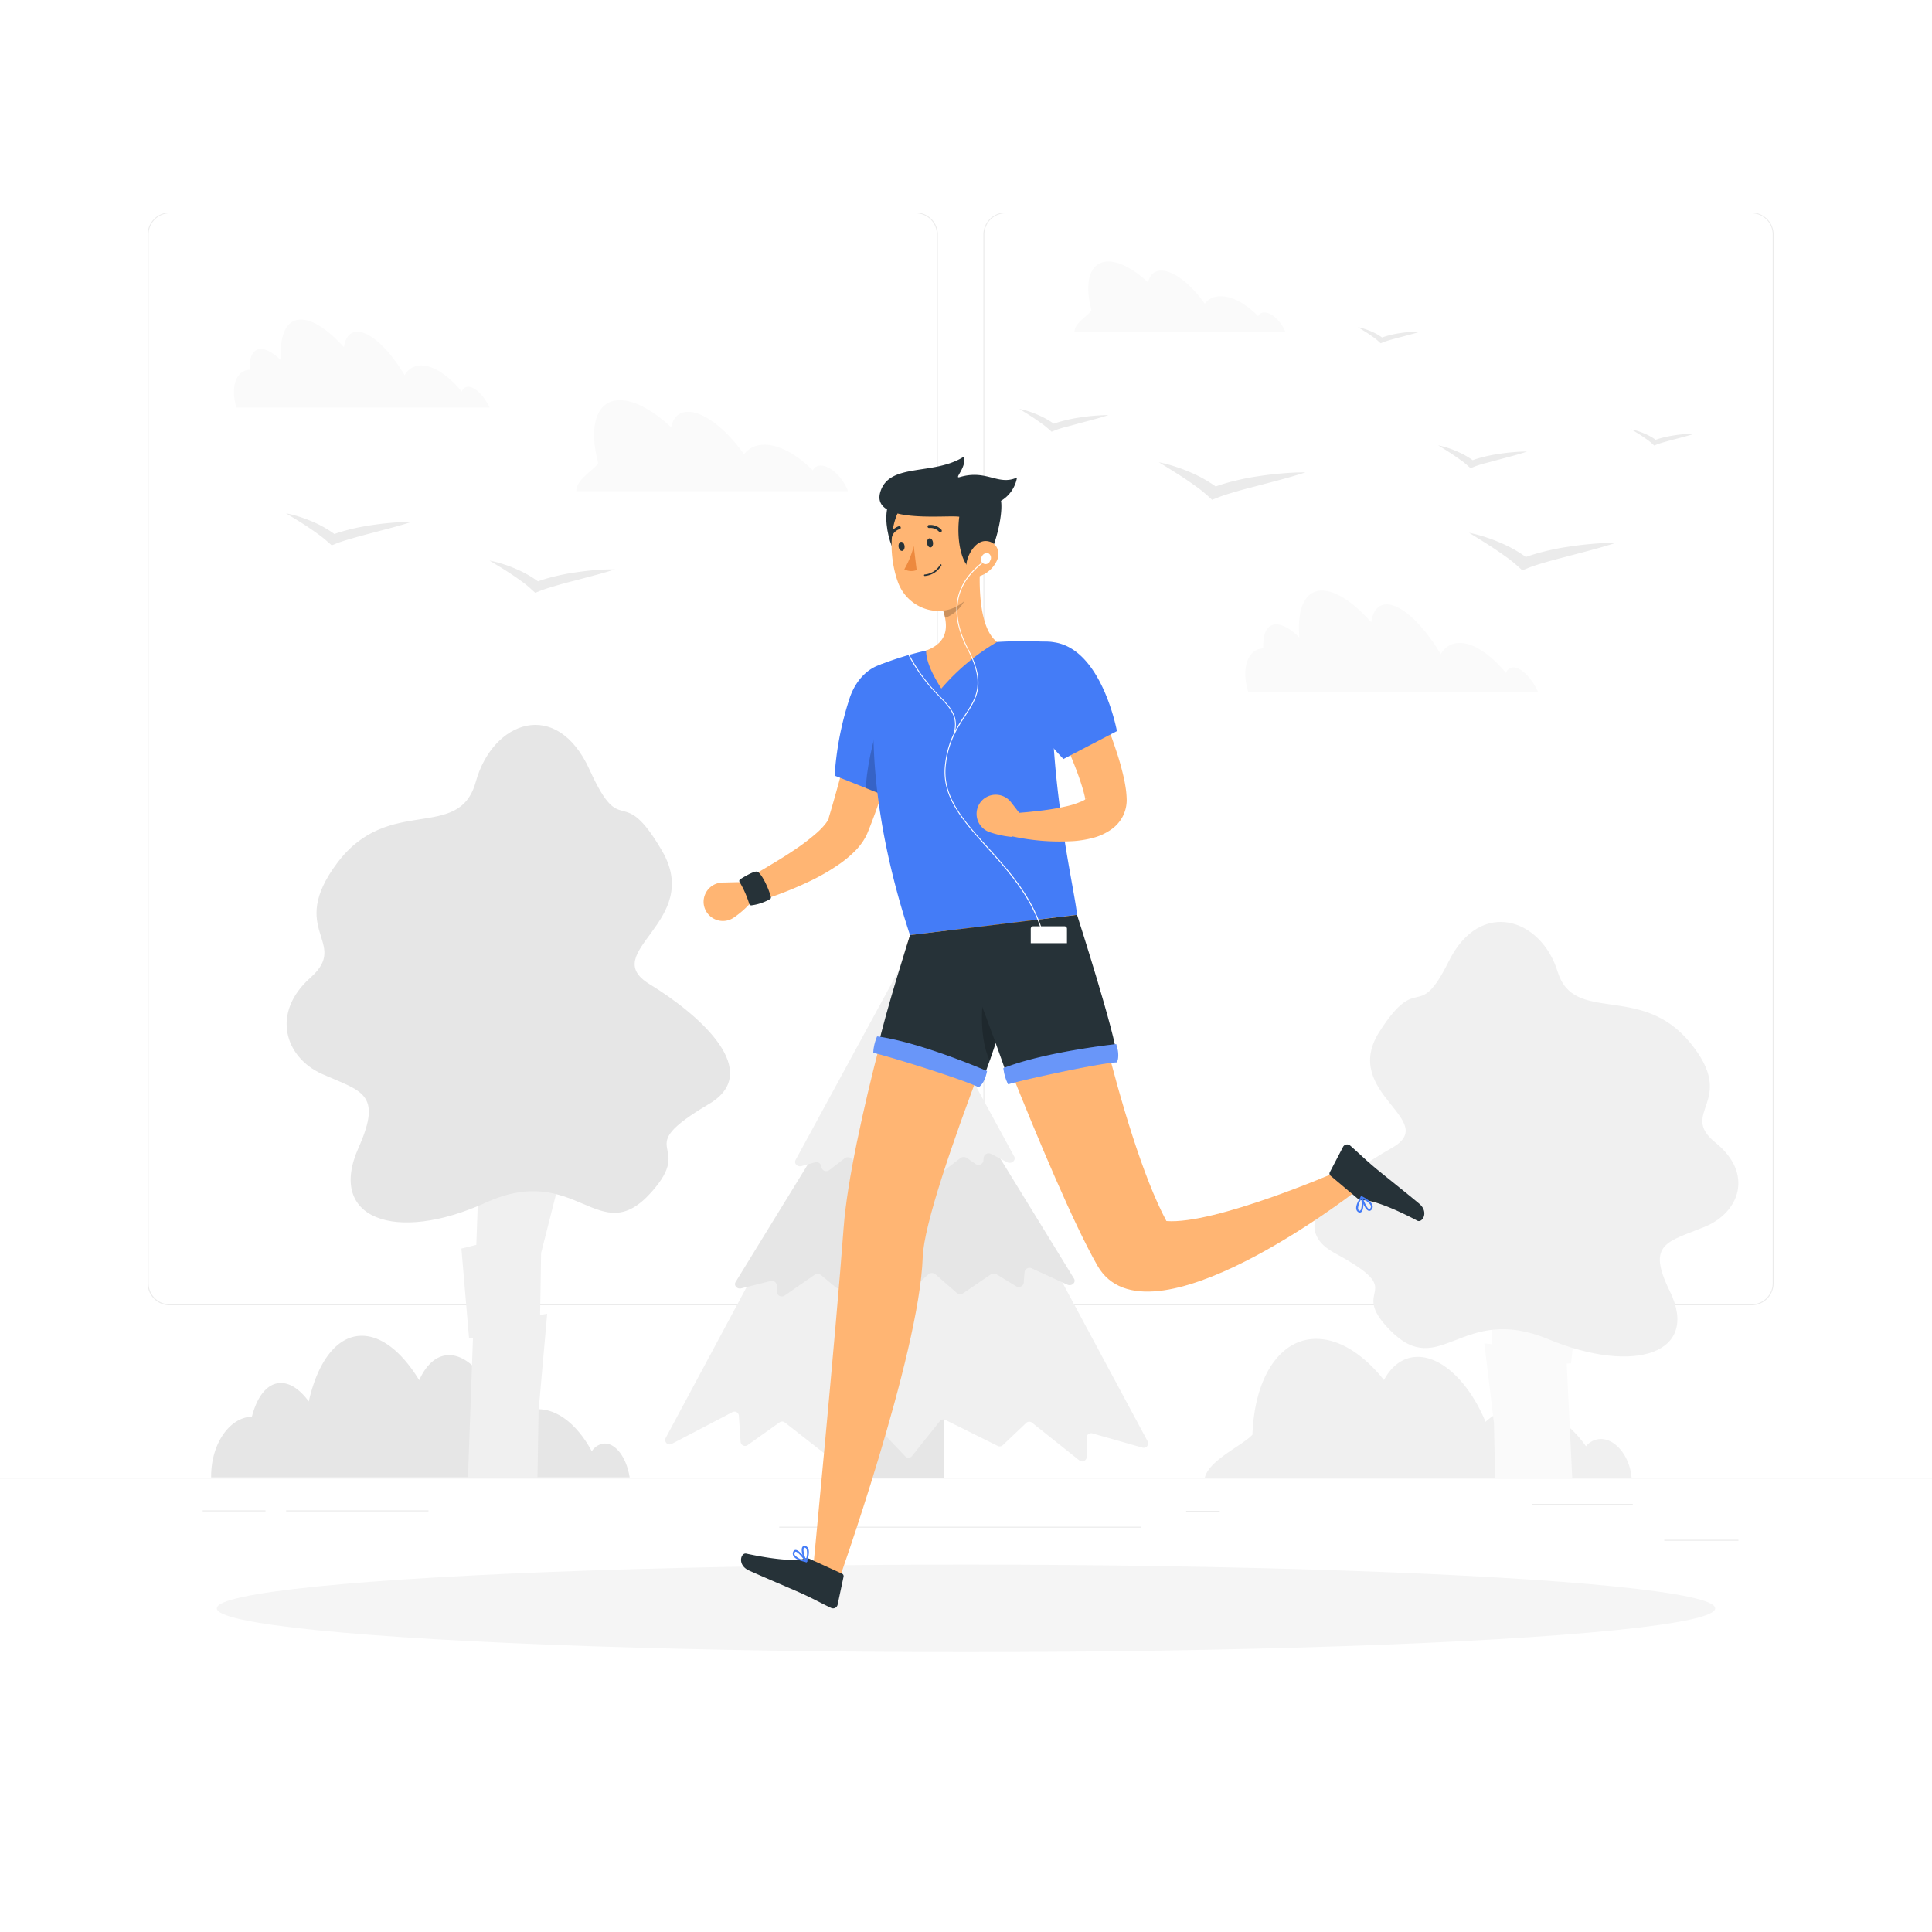 <svg class="animated" id="freepik_stories-jogging" xmlns="http://www.w3.org/2000/svg" viewBox="0 0 500 500" version="1.1" xmlns:xlink="http://www.w3.org/1999/xlink" xmlns:svgjs="http://svgjs.com/svgjs"><style>svg#freepik_stories-jogging:not(.animated) .animable {opacity: 0;}svg#freepik_stories-jogging.animated #freepik--background-complete--inject-61 {animation: 1s 1 forwards cubic-bezier(.36,-0.01,.5,1.38) slideDown;animation-delay: 0s;}svg#freepik_stories-jogging.animated #freepik--Shadow--inject-61 {animation: 1s 1 forwards cubic-bezier(.36,-0.01,.5,1.38) slideRight;animation-delay: 0s;}svg#freepik_stories-jogging.animated #freepik--Character--inject-61 {animation: 0.9s 1 forwards cubic-bezier(.36,-0.01,.5,1.38) fadeIn,6s Infinite  linear wind;animation-delay: 0s,0.9s;}            @keyframes slideDown {                0% {                    opacity: 0;                    transform: translateY(-30px);                }                100% {                    opacity: 1;                    transform: translateY(0);                }            }                    @keyframes slideRight {                0% {                    opacity: 0;                    transform: translateX(30px);                }                100% {                    opacity: 1;                    transform: translateX(0);                }            }                    @keyframes fadeIn {                0% {                    opacity: 0;                }                100% {                    opacity: 1;                }            }                    @keyframes wind {                0% {                    transform: rotate( 0deg );                }                25% {                    transform: rotate( 1deg );                }                75% {                    transform: rotate( -1deg );                }            }        </style><g id="freepik--background-complete--inject-61" class="animable" style="transform-origin: 250px 226.87px;"><rect y="382.4" width="500" height="0.25" style="fill: rgb(235, 235, 235); transform-origin: 250px 382.525px;" id="elrdguhgz86c9" class="animable"></rect><rect x="396.59" y="389.21" width="25.97" height="0.25" style="fill: rgb(235, 235, 235); transform-origin: 409.575px 389.335px;" id="elc155y4egajh" class="animable"></rect><rect x="306.97" y="391.01" width="8.69" height="0.25" style="fill: rgb(235, 235, 235); transform-origin: 311.315px 391.135px;" id="elm30e3iwokj" class="animable"></rect><rect x="430.71" y="398.49" width="19.19" height="0.25" style="fill: rgb(235, 235, 235); transform-origin: 440.305px 398.615px;" id="el5ex3wln292a" class="animable"></rect><rect x="52.46" y="390.89" width="16.25" height="0.25" style="fill: rgb(235, 235, 235); transform-origin: 60.585px 391.015px;" id="el2utvna9qouq" class="animable"></rect><rect x="74.06" y="390.89" width="36.83" height="0.25" style="fill: rgb(235, 235, 235); transform-origin: 92.475px 391.015px;" id="els3t6dt3zqxs" class="animable"></rect><rect x="201.66" y="395.11" width="93.68" height="0.25" style="fill: rgb(235, 235, 235); transform-origin: 248.5px 395.235px;" id="eldtybt81v3cd" class="animable"></rect><path d="M237,337.8H43.91a5.71,5.71,0,0,1-5.7-5.71V60.66A5.71,5.71,0,0,1,43.91,55H237a5.71,5.71,0,0,1,5.71,5.71V332.09A5.71,5.71,0,0,1,237,337.8ZM43.91,55.2a5.46,5.46,0,0,0-5.45,5.46V332.09a5.46,5.46,0,0,0,5.45,5.46H237a5.47,5.47,0,0,0,5.46-5.46V60.66A5.47,5.47,0,0,0,237,55.2Z" style="fill: rgb(235, 235, 235); transform-origin: 140.46px 196.4px;" id="eluyh4r7wbfne" class="animable"></path><path d="M453.31,337.8H260.21a5.72,5.72,0,0,1-5.71-5.71V60.66A5.72,5.72,0,0,1,260.21,55h193.1A5.71,5.71,0,0,1,459,60.66V332.09A5.71,5.71,0,0,1,453.31,337.8ZM260.21,55.2a5.47,5.47,0,0,0-5.46,5.46V332.09a5.47,5.47,0,0,0,5.46,5.46h193.1a5.47,5.47,0,0,0,5.46-5.46V60.66a5.47,5.47,0,0,0-5.46-5.46Z" style="fill: rgb(235, 235, 235); transform-origin: 356.75px 196.4px;" id="elj776zm72y7o" class="animable"></path><path d="M219.19,126.42c-1.56-3.43-4.68-6.08-7-5.92a2.18,2.18,0,0,0-1.85,1.23c-4.22-4.27-9.07-6.9-13.08-6.61a6.22,6.22,0,0,0-4.71,2.46c-4.53-6.45-10.29-11-14.48-11-2.38,0-3.86,1.48-4.38,4-4.64-4.34-9.41-7-13.26-7-6.14,0-8.13,6.76-5.62,16.26-1,1.79-5.84,4.29-5.64,7.29h70.27C219.37,126.85,219.28,126.64,219.19,126.42Z" style="fill: rgb(250, 250, 250); transform-origin: 184.302px 115.355px;" id="el8p5rfqswxg2" class="animable"></path><path d="M332.48,85.47c-1.21-2.67-3.63-4.73-5.43-4.6a1.7,1.7,0,0,0-1.44.95c-3.27-3.32-7-5.36-10.15-5.13a4.84,4.84,0,0,0-3.67,1.91c-3.51-5-8-8.57-11.25-8.57-1.84,0-3,1.15-3.4,3.07-3.61-3.37-7.32-5.43-10.3-5.43-4.77,0-6.32,5.25-4.37,12.63-.78,1.39-4.54,3.33-4.38,5.66h54.6Z" style="fill: rgb(250, 250, 250); transform-origin: 305.388px 76.815px;" id="elfb9eyqb7fe" class="animable"></path><path d="M121,100.1a1.72,1.72,0,0,0-1.48,1.26c-3.61-4.37-7.68-7.06-11-6.76a4.71,4.71,0,0,0-3.79,2.52h0c-3.91-6.59-8.8-11.26-12.24-11.26-2,0-3.12,1.51-3.47,4-4-4.43-8-7.15-11.12-7.15-3.92,0-5.65,4.18-5.11,10.61-1.89-1.87-3.74-3-5.25-3-2.1,0-3.08,2.11-2.91,5.43a2.41,2.41,0,0,0-.54,0c-3.2.55-4.42,4.83-2.89,9.72H126.7C125.26,102.36,122.79,99.94,121,100.1Z" style="fill: rgb(250, 250, 250); transform-origin: 93.622px 94.09px;" id="elzflv4hvids" class="animable"></path><path d="M391.46,172.73a2,2,0,0,0-1.71,1.44c-4.13-5-8.79-8.09-12.54-7.75a5.43,5.43,0,0,0-4.34,2.89h0c-4.48-7.55-10.08-12.9-14-12.9-2.24,0-3.58,1.73-4,4.62-4.53-5.08-9.11-8.19-12.74-8.19-4.49,0-6.47,4.79-5.85,12.15-2.16-2.14-4.29-3.4-6-3.4-2.4,0-3.52,2.42-3.33,6.22a4.21,4.21,0,0,0-.62.05c-3.66.64-5.06,5.54-3.3,11.15h75C396.34,175.31,393.51,172.55,391.46,172.73Z" style="fill: rgb(250, 250, 250); transform-origin: 360.152px 165.925px;" id="elxev3yfj3y7" class="animable"></path><path d="M101,135.33c-1.8.14-3.57.38-5.34.65s-3.51.62-5.23,1.05c-1.31.34-2.6.7-3.88,1.17a28.43,28.43,0,0,0-5.21-3,36.51,36.51,0,0,0-3.54-1.36,30.39,30.39,0,0,0-3.78-1l3,1.84c1,.61,1.93,1.21,2.85,1.83s1.81,1.25,2.68,1.88,1.65,1.29,2.4,1.95l.89.79,1.32-.52c1.39-.54,3-1,4.55-1.45s3.22-.88,4.86-1.31c3.27-.88,6.61-1.7,9.9-2.77A51.25,51.25,0,0,0,101,135.33Z" style="fill: rgb(235, 235, 235); transform-origin: 90.245px 136.985px;" id="elk9swh82bwn8" class="animable"></path><path d="M153.68,147.57c-1.8.15-3.57.39-5.34.65s-3.51.63-5.23,1.06a38.39,38.39,0,0,0-3.88,1.17,28.43,28.43,0,0,0-5.21-3c-1.14-.5-2.32-1-3.54-1.37a30.38,30.38,0,0,0-3.78-1l3,1.83c1,.62,1.93,1.22,2.85,1.83s1.81,1.25,2.68,1.88,1.65,1.29,2.4,2l.89.79,1.32-.52c1.39-.55,3-1,4.55-1.46s3.22-.88,4.86-1.3c3.27-.89,6.61-1.71,9.9-2.77A54.07,54.07,0,0,0,153.68,147.57Z" style="fill: rgb(235, 235, 235); transform-origin: 142.925px 149.245px;" id="elxun2tyuup8" class="animable"></path><path d="M411.8,140.78c-2.1.17-4.18.45-6.25.76s-4.11.73-6.13,1.24a46.16,46.16,0,0,0-4.53,1.37,33.31,33.31,0,0,0-6.1-3.48c-1.35-.59-2.72-1.13-4.15-1.6a36.59,36.59,0,0,0-4.44-1.19l3.47,2.15c1.13.72,2.25,1.42,3.33,2.15s2.12,1.46,3.14,2.19,1.93,1.52,2.81,2.3l1,.92,1.55-.61c1.62-.64,3.47-1.18,5.32-1.71s3.78-1,5.7-1.52c3.83-1,7.74-2,11.6-3.24A60.91,60.91,0,0,0,411.8,140.78Z" style="fill: rgb(235, 235, 235); transform-origin: 399.16px 142.735px;" id="el4vqzy7pkwxr" class="animable"></path><path d="M331.53,122.54c-2.1.17-4.18.45-6.25.76s-4.11.73-6.13,1.24a45.29,45.29,0,0,0-4.53,1.36,34,34,0,0,0-6.11-3.47,42,42,0,0,0-4.15-1.6,35.94,35.94,0,0,0-4.43-1.19l3.47,2.15c1.13.72,2.25,1.42,3.33,2.14s2.12,1.47,3.14,2.2,1.93,1.52,2.81,2.29l1,.93,1.55-.61c1.62-.64,3.47-1.18,5.32-1.71s3.77-1,5.7-1.52c3.83-1,7.73-2,11.59-3.25C335.74,122.23,333.63,122.36,331.53,122.54Z" style="fill: rgb(235, 235, 235); transform-origin: 318.885px 124.495px;" id="el50jvpgfnq06" class="animable"></path><path d="M391.41,117.05c-1.28.1-2.54.27-3.8.46s-2.5.44-3.73.75c-.93.24-1.85.5-2.75.83a21.25,21.25,0,0,0-3.71-2.11,25.46,25.46,0,0,0-2.53-1,22.57,22.57,0,0,0-2.69-.73l2.11,1.31c.68.44,1.37.87,2,1.31s1.29.89,1.91,1.33,1.17.92,1.71,1.4l.63.56.95-.37c1-.39,2.1-.72,3.23-1s2.29-.63,3.46-.93c2.33-.63,4.71-1.21,7-2A38,38,0,0,0,391.41,117.05Z" style="fill: rgb(235, 235, 235); transform-origin: 383.7px 118.205px;" id="elb216vmdqidq" class="animable"></path><path d="M283,107.61c-1.27.11-2.53.28-3.79.47s-2.5.44-3.73.75c-.93.24-1.85.5-2.76.83a20.89,20.89,0,0,0-3.71-2.11,25.28,25.28,0,0,0-2.52-1,23.1,23.1,0,0,0-2.69-.73l2.1,1.31c.69.44,1.37.86,2,1.3s1.29.89,1.91,1.34,1.17.92,1.7,1.39l.64.57.94-.37c1-.39,2.11-.72,3.24-1s2.29-.63,3.46-.93c2.33-.63,4.7-1.21,7.05-2C285.57,107.43,284.29,107.51,283,107.61Z" style="fill: rgb(235, 235, 235); transform-origin: 275.32px 108.775px;" id="el4f969ygdof4" class="animable"></path><path d="M435.7,112.38c-.9.08-1.78.19-2.66.33s-1.75.31-2.61.53a17.2,17.2,0,0,0-1.94.58,14.28,14.28,0,0,0-2.6-1.48c-.57-.25-1.15-.49-1.76-.69a16.37,16.37,0,0,0-1.89-.5l1.48.91c.48.31,1,.61,1.42.92s.9.62,1.33.93.82.65,1.2,1l.44.39.66-.26c.69-.27,1.48-.5,2.27-.72s1.61-.44,2.43-.65c1.63-.44,3.29-.85,4.94-1.38A26.92,26.92,0,0,0,435.7,112.38Z" style="fill: rgb(235, 235, 235); transform-origin: 430.325px 113.225px;" id="elxa01asrvp3m" class="animable"></path><path d="M364.89,85.9c-.9.08-1.78.2-2.66.33s-1.75.31-2.61.53a19.56,19.56,0,0,0-1.94.58,14.53,14.53,0,0,0-2.59-1.48c-.58-.25-1.16-.48-1.77-.68a16.39,16.39,0,0,0-1.89-.51l1.48.92c.48.3,1,.6,1.42.91s.9.62,1.33.94.82.64,1.2,1l.44.4.66-.26c.69-.27,1.48-.51,2.27-.73s1.61-.44,2.43-.65c1.63-.44,3.29-.85,4.94-1.38A26.92,26.92,0,0,0,364.89,85.9Z" style="fill: rgb(235, 235, 235); transform-origin: 359.515px 86.755px;" id="el9v9og5lh97g" class="animable"></path><rect x="224.48" y="366.99" width="19.82" height="15.41" style="fill: rgb(230, 230, 230); transform-origin: 234.39px 374.695px;" id="eluityonb0rd" class="animable"></rect><path d="M235.4,258.24,297,373a1.15,1.15,0,0,1-1.32,1.65l-13-3.69a1.14,1.14,0,0,0-1.46,1.1v5a1.15,1.15,0,0,1-1.87.9l-12.27-9.77a1.14,1.14,0,0,0-1.51.07l-6.05,5.75a1.15,1.15,0,0,1-1.3.2l-13.58-6.74a1.14,1.14,0,0,0-1.4.31l-7.22,9.05a1.15,1.15,0,0,1-1.73.08l-8.58-9a1.16,1.16,0,0,0-1.64,0l-8.6,8.6a1.16,1.16,0,0,1-1.52.1l-10.86-8.49a1.14,1.14,0,0,0-1.36,0L193.48,374a1.15,1.15,0,0,1-1.81-.86l-.45-6.74a1.14,1.14,0,0,0-1.67-.94l-15.72,8.23a1.15,1.15,0,0,1-1.55-1.55l61.1-113.9A1.15,1.15,0,0,1,235.4,258.24Z" style="fill: rgb(240, 240, 240); transform-origin: 234.643px 317.927px;" id="elv4plfd5nr4m" class="animable"></path><path d="M233.29,261.9l-42.91,69.87c-.55.89.37,1.93,1.47,1.65l7.55-1.88a1.27,1.27,0,0,1,1.63,1.11v1.71a1.31,1.31,0,0,0,2.08.9l7.69-5.34a1.4,1.4,0,0,1,1.67.07l3.79,3.15a1.41,1.41,0,0,0,1.44.19l9.07-3.93a1.39,1.39,0,0,1,1.56.3l4.58,5a1.39,1.39,0,0,0,1.92.08l5.43-5a1.41,1.41,0,0,1,1.82,0l5.52,4.82a1.4,1.4,0,0,0,1.68.09l7.15-4.88a1.4,1.4,0,0,1,1.51,0l5,3.06a1.3,1.3,0,0,0,2-.86l.22-2.81a1.29,1.29,0,0,1,1.87-.94l9.2,4.21c1.13.51,2.33-.58,1.72-1.57l-42.37-69A1.37,1.37,0,0,0,233.29,261.9Z" style="fill: rgb(230, 230, 230); transform-origin: 234.165px 298.399px;" id="elzeibzhzpcj" class="animable"></path><path d="M233.25,249.92,205.9,300.19c-.5.91.48,1.89,1.56,1.59l3.39-.95a1.27,1.27,0,0,1,1.69,1.09h0a1.32,1.32,0,0,0,2.16.86l3.87-3a1.41,1.41,0,0,1,1.8.07l1.88,1.76a1.43,1.43,0,0,0,1.57.22l5.18-2.54a1.41,1.41,0,0,1,1.68.34l2.38,2.95a1.41,1.41,0,0,0,2.05.08l2.76-2.86a1.43,1.43,0,0,1,2,0l2.89,2.86a1.42,1.42,0,0,0,1.82.1l4-3.07a1.43,1.43,0,0,1,1.66,0l2.18,1.51a1.32,1.32,0,0,0,2.09-.83l.06-.8a1.31,1.31,0,0,1,1.95-.92l4.13,2.13c1.1.57,2.37-.47,1.82-1.49l-26.82-49.28A1.38,1.38,0,0,0,233.25,249.92Z" style="fill: rgb(240, 240, 240); transform-origin: 234.184px 276.177px;" id="el3om3hqiyw5" class="animable"></path><path d="M422.13,381.43c-.82-5.23-4.47-9.28-8.18-9a5,5,0,0,0-3.5,1.87c-4.6-6.51-11-10.52-17.41-10.08a13.93,13.93,0,0,0-8.58,3.76c-4.06-9.84-11-16.82-17.53-16.82-3.74,0-6.76,2.26-8.76,6-5.25-6.6-11.48-10.66-17.53-10.66-9.64,0-16,10.31-16.51,24.79-2.43,2.73-11.21,6.54-12.32,11.11H422.25Z" style="fill: rgb(240, 240, 240); transform-origin: 367.03px 364.45px;" id="elk57x5swxlxs" class="animable"></path><path d="M156.25,373.6a4.24,4.24,0,0,0-3.09,2c-3.79-7-9.18-11.33-14.74-10.86a11.42,11.42,0,0,0-7.53,4.05s0,0,0,0c-3.2-10.58-9-18.08-14.65-18.08-3.24,0-5.92,2.43-7.75,6.48-4.34-7.12-9.61-11.49-14.84-11.49-6.49,0-11.43,6.71-13.74,17-2.2-3-4.71-4.78-7.21-4.78-3.47,0-6.14,3.4-7.51,8.72a5.84,5.84,0,0,0-.93.08c-5.56.89-9.72,7.76-9.61,15.62h108.3C162.17,377.22,159.29,373.34,156.25,373.6Z" style="fill: rgb(230, 230, 230); transform-origin: 108.799px 364.02px;" id="el3h43e5dxjij" class="animable"></path><polygon points="139.78 340.31 140.04 324.28 145.52 302.68 140.39 302.68 140.78 278.43 124.83 278.43 123.27 322.16 119.41 323.13 121.39 346.31 122.4 346.39 121.11 382.4 139.1 382.4 139.38 365.18 141.61 340.01 139.78 340.31" style="fill: rgb(240, 240, 240); transform-origin: 132.465px 330.415px;" id="eldpv4osi89tn" class="animable"></polygon><path d="M83.28,277.91C73.83,273.66,70,262.2,80.36,253s-6.33-12.11,7-29.78,31.42-5.16,35.78-20.91,20.94-21.85,29.45-3.09,8.07,2.62,18.76,21-16.8,26.17-3.27,34.46,29.39,22.73,15.45,31c-21,12.44-3.2,9.71-15,22.91-13.58,15.11-19.2-8.07-42.74,2.62s-41.2,4.16-33-14.18C99.17,282.73,93.34,282.43,83.28,277.91Z" style="fill: rgb(230, 230, 230); transform-origin: 131.559px 251.98px;" id="elc99l8wwogzq" class="animable"></path><polygon points="386.19 347.9 385.9 334.76 379.82 317.06 385.51 317.06 385.08 297.19 402.77 297.19 404.5 333.03 408.77 333.82 406.58 352.82 405.46 352.89 406.89 382.4 386.94 382.4 386.63 368.29 384.15 347.66 386.19 347.9" style="fill: rgb(250, 250, 250); transform-origin: 394.295px 339.795px;" id="ely6ef2daanvs" class="animable"></polygon><path d="M441.2,317.49c9-3.72,12.69-13.74,2.8-21.75s6.05-10.59-6.68-26-30-4.52-34.21-18.28-20-19.11-28.16-2.7S367.23,251,357,267s16.06,22.89,3.13,30.14S332,317,345.36,324.26c20.08,10.87,3.06,8.49,14.39,20,13,13.21,18.36-7.06,40.87,2.29s39.4,3.64,31.52-12.4C426,321.7,431.58,321.44,441.2,317.49Z" style="fill: rgb(240, 240, 240); transform-origin: 395.032px 294.828px;" id="elwokeoicr6tf" class="animable"></path></g><g id="freepik--Shadow--inject-61" class="animable" style="transform-origin: 250px 416.24px;"><ellipse id="freepik--path--inject-61" cx="250" cy="416.24" rx="193.89" ry="11.32" style="fill: rgb(245, 245, 245); transform-origin: 250px 416.24px;" class="animable"></ellipse></g><g id="freepik--Character--inject-61" class="animable" style="transform-origin: 275.354px 267.184px;"><path d="M235.17,182.31c-1.44,5.49-3,10.91-4.73,16.32q-1.26,4.06-2.66,8.11c-.92,2.7-1.89,5.39-3,8.14l-.27.67c-.12.3-.25.56-.38.83a16.33,16.33,0,0,1-.86,1.45,16.52,16.52,0,0,1-1.87,2.29,29.53,29.53,0,0,1-3.89,3.31,54.69,54.69,0,0,1-7.93,4.62,95.66,95.66,0,0,1-16.42,6.07l-2.11-5.5c2.37-1.31,4.83-2.65,7.18-4.06s4.7-2.81,6.92-4.31a55.53,55.53,0,0,0,6.17-4.65,18.43,18.43,0,0,0,2.32-2.41,8.31,8.31,0,0,0,.7-1.06,2.26,2.26,0,0,0,.17-.38.63.63,0,0,0,0-.14l0-.08.07-.24c1.56-5.16,3-10.62,4.49-16s3-10.8,4.56-16.16Z" style="fill: rgb(255, 181, 115); transform-origin: 213.11px 206.625px;" id="el252p2tpr57h" class="animable"></path><path d="M237.78,176.48c3.46,7-7.61,29.87-7.61,29.87L216,200.73a81,81,0,0,1,4-20.39C223.59,170.38,233.94,168.73,237.78,176.48Z" style="fill: #447CF7; transform-origin: 227.225px 188.979px;" id="elo6arsu4znh" class="animable"></path><g id="ele3zg33fckdu"><path d="M238.13,177.37c-3.35-1.12-6.75.57-9.59,7S224,201.08,224.12,204l6,2.39S240.52,185.14,238.13,177.37Z" style="opacity: 0.2; transform-origin: 231.3px 191.72px;" class="animable" id="el3oundjx4ey7"></path></g><path d="M192.45,228.27l-5.5.13a5,5,0,0,0-4.84,5.44h0a5,5,0,0,0,7.86,3.59,24.33,24.33,0,0,0,4.31-3.8Z" style="fill: rgb(255, 181, 115); transform-origin: 188.185px 233.308px;" id="ele0g6wiariq" class="animable"></path><path d="M191.41,228.26a26.53,26.53,0,0,1,2.5,5.68.53.53,0,0,0,.58.36,13.12,13.12,0,0,0,4.86-1.65.48.48,0,0,0,.15-.48c-.49-2.11-2.55-6.59-3.71-6.61-.95,0-3.26,1.38-4.23,2A.49.49,0,0,0,191.41,228.26Z" style="fill: rgb(38, 50, 56); transform-origin: 195.418px 229.933px;" id="ellosk8bjs4z" class="animable"></path><path d="M227.51,172.12s-6.57,25.56,8,69.9l43.22-5.25c-.51-6.67-8.61-38.53-6-70.56a113,113,0,0,0-14.69-.07,159.48,159.48,0,0,0-18.37,2.23A81.75,81.75,0,0,0,227.51,172.12Z" style="fill: #447CF7; transform-origin: 252.381px 203.977px;" id="elfwfo928p06p" class="animable"></path><path d="M246.86,190.18h0a.12.12,0,0,1-.09-.15c1.27-4.53-.75-6.65-3.82-9.88a43.53,43.53,0,0,1-7.4-9.78c-5.06-9.35-.13-13.09,3.13-15.56a15.43,15.43,0,0,0,1.79-1.49.12.12,0,1,1,.18.17,15.59,15.59,0,0,1-1.81,1.52c-3.2,2.42-8,6.08-3.07,15.24A43,43,0,0,0,243.1,180c3.13,3.28,5.19,5.45,3.88,10.11A.13.13,0,0,1,246.86,190.18Z" style="fill: rgb(255, 255, 255); transform-origin: 240.379px 171.731px;" id="el0r19i5l9mt6" class="animable"></path><path d="M253.71,145.67c-.44,6.05-.28,17,4.33,20.47a56.85,56.85,0,0,0-14.43,12.06c-2.15-3.43-3.89-6.78-3.94-9.83,6.4-2.38,5.64-7.25,3.93-11.7Z" style="fill: rgb(255, 181, 115); transform-origin: 248.855px 161.935px;" id="elitb2ttyloxj" class="animable"></path><g id="elepyafepbh3k"><path d="M249.59,150.16l-6,6.5a20.16,20.16,0,0,1,1,3.2c2.47-.67,5.6-3.86,5.54-6.53A8.71,8.71,0,0,0,249.59,150.16Z" style="opacity: 0.2; transform-origin: 246.861px 155.01px;" class="animable" id="elzurjka5z4eh"></path></g><path d="M232.28,127.44c-5.76,3.31-1.63,16.81,1.25,17.85C238.93,147.23,239.43,123.34,232.28,127.44Z" style="fill: rgb(38, 50, 56); transform-origin: 233.5px 136.184px;" id="elvec7vzcugt9" class="animable"></path><path d="M253.33,136.69c.48,8.06,1.17,12.76-2.37,17.36-5.33,6.92-15.66,4.45-18.54-3.31-2.59-7-2.94-19,4.51-23.13A11,11,0,0,1,253.33,136.69Z" style="fill: rgb(255, 181, 115); transform-origin: 242.233px 142.148px;" id="elja9sopigd4g" class="animable"></path><path d="M259.06,129.61c.77,4.68-3,17.87-6.42,18s-5.27-7.08-4.38-13.88c-3.23-.55-22.94,2-20.44-6.39,2.31-7.74,13.84-4.11,21.71-9.21.6,3.07-2.82,5.84-1.12,5.34,7-2.07,9.9,2.34,14.79.11A8.71,8.71,0,0,1,259.06,129.61Z" style="fill: rgb(38, 50, 56); transform-origin: 245.401px 132.871px;" id="eloh56scjoi9" class="animable"></path><path d="M258,145.07a7.7,7.7,0,0,1-4.34,4c-2.54.89-4-1.34-3.43-3.83.51-2.24,2.44-5.41,5.06-5.22S259.06,142.81,258,145.07Z" style="fill: rgb(255, 181, 115); transform-origin: 254.25px 144.641px;" id="els00p0x6kcv" class="animable"></path><path d="M235.52,242s-15.39,51.09-17.2,75.86c-1.88,25.77-8.15,90.92-8.15,90.92l6.32,1.9s21.47-60,22.31-85.34c.55-16.59,30.27-87.41,30.27-87.41Z" style="fill: rgb(255, 181, 115); transform-origin: 239.62px 324.305px;" id="el7v9zcjqy7v" class="animable"></path><path d="M209.59,403.46l8.32,3.8a.7.7,0,0,1,.4.79l-1.54,7.25a1.2,1.2,0,0,1-1.69.82c-2.88-1.37-4.21-2.19-7.87-3.86-2.25-1-10.27-4.4-13.38-5.82s-2.11-4.67-.71-4.37c6.28,1.35,12.48,2.11,15.06,1.3A2,2,0,0,1,209.59,403.46Z" style="fill: rgb(38, 50, 56); transform-origin: 205.054px 409.144px;" id="elslhcvbfqr4e" class="animable"></path><path d="M205.24,401.67a1.3,1.3,0,0,1,.08-.17.65.65,0,0,1,.56-.38c1-.05,2.64,2.34,3,2.82a.23.23,0,0,1,0,.25.21.21,0,0,1-.23.1c-1-.2-2.87-.69-3.34-1.67A1.16,1.16,0,0,1,205.24,401.67Zm2.88,2.05c-.73-1-1.74-2.16-2.22-2.14-.05,0-.11,0-.17.13a.78.78,0,0,0-.06.72A3.81,3.81,0,0,0,208.12,403.72Z" style="fill: #447CF7; transform-origin: 207.043px 402.707px;" id="elvltv0ps14ys" class="animable"></path><path d="M207.58,400.51l.09-.17a.69.69,0,0,1,.81-.22,1.11,1.11,0,0,1,.67.59c.54,1.11-.26,3.34-.29,3.43a.21.21,0,0,1-.18.15.23.23,0,0,1-.22-.09C207.92,403.48,207.23,401.41,207.58,400.51Zm1,3a4.55,4.55,0,0,0,.16-2.61.67.67,0,0,0-.39-.35c-.22-.07-.28,0-.3.05C207.76,401,208.11,402.59,208.58,403.52Z" style="fill: #447CF7; transform-origin: 208.411px 402.181px;" id="elprex21rz9d" class="animable"></path><path d="M235.52,242s-6.4,20-8.39,29.28c4.06.35,23.12,6.17,26.93,8.5,2.33-4.23,13.64-41.69,13.64-41.69Z" style="fill: rgb(38, 50, 56); transform-origin: 247.415px 258.935px;" id="eld9zdhyw3uib" class="animable"></path><g id="elvo6suplo77l"><path d="M255.53,251.83c-1.18,4.47-2.73,15.49.61,22.66,1.49-4.23,3.44-10.27,5.33-16.21C259.53,254.26,256.39,248.56,255.53,251.83Z" style="opacity: 0.2; transform-origin: 257.796px 262.674px;" class="animable" id="els9hg4ci2vbh"></path></g><path d="M227,268.21a12.41,12.41,0,0,0-1,4.26c3.12.6,23.53,6.93,27.28,8.92,1.82-1.34,2.09-4.23,2.19-4.19S238.52,269.8,227,268.21Z" style="fill: #447CF7; transform-origin: 240.735px 274.8px;" id="el4c7l2ap6koi" class="animable"></path><g id="elzw2pnwf5xp"><path d="M227,268.21a12.41,12.41,0,0,0-1,4.26c3.12.6,23.53,6.93,27.28,8.92,1.82-1.34,2.09-4.23,2.19-4.19S238.52,269.8,227,268.21Z" style="fill: rgb(255, 255, 255); opacity: 0.2; transform-origin: 240.735px 274.8px;" class="animable" id="el16rmsdgypkv"></path></g><path d="M247.41,240.58S271.82,306.2,284,327.52c12.92,22.7,66.8-19.17,66.8-19.17l-4.84-5.07S314.35,317,301.86,316c-12.28-23-23.12-79.24-23.12-79.24Z" style="fill: rgb(255, 181, 115); transform-origin: 299.105px 285.513px;" id="el4v99xjnc3f8" class="animable"></path><path d="M246.62,240.67s11.47,29.57,14.3,38.6c3.71-1.7,23.63-6,28.09-5.87-.06-4.84-10.27-36.63-10.27-36.63Z" style="fill: rgb(38, 50, 56); transform-origin: 267.815px 258.02px;" id="el819q0glhk0u" class="animable"></path><path d="M269.55,240.72a.14.14,0,0,1-.12-.09c-2.69-8.7-8.64-15.31-13.89-21.14-6.37-7.08-11.87-13.19-11-21.38.63-6.18,3-9.82,5.11-13,3-4.58,5.36-8.2.74-17.07-6.94-13.3.56-19.77,3.38-22.2a11.52,11.52,0,0,0,.86-.79.12.12,0,0,1,.17,0,.13.13,0,0,1,0,.18c-.18.2-.49.47-.89.82-2.78,2.39-10.16,8.77-3.32,21.9,4.68,9,2.28,12.67-.75,17.32-2.09,3.19-4.45,6.8-5.08,12.91-.83,8.08,4.64,14.16,11,21.19,5.26,5.85,11.23,12.48,13.94,21.24a.12.12,0,0,1-.08.15Z" style="fill: rgb(255, 255, 255); transform-origin: 257.077px 192.887px;" id="el1grtcpqvcez" class="animable"></path><path d="M256.24,145.11a1.22,1.22,0,1,1-2.12-1.11,1.37,1.37,0,0,1,1.76-.76A1.36,1.36,0,0,1,256.24,145.11Z" style="fill: rgb(255, 255, 255); transform-origin: 255.158px 144.567px;" id="elta3hkx2tis" class="animable"></path><g id="elbftoomvgqpr"><path d="M267.4,239.72h8.09a.64.64,0,0,1,.64.64v3.73a0,0,0,0,1,0,0h-9.37a0,0,0,0,1,0,0v-3.73A.64.64,0,0,1,267.4,239.72Z" style="fill: rgb(255, 255, 255); transform-origin: 271.445px 241.905px; transform: rotate(-10.13deg);" class="animable" id="elz8a32fp1gwk"></path></g><path d="M259.68,276.43a12.3,12.3,0,0,0,1.23,4.19c3-1,23.9-5.57,28.14-5.69.93-2.06-.26-4.71-.16-4.72S270.44,272.16,259.68,276.43Z" style="fill: #447CF7; transform-origin: 274.544px 275.415px;" id="elb1oegjcu8ro" class="animable"></path><g id="el3vt96671umw"><path d="M259.68,276.43a12.3,12.3,0,0,0,1.23,4.19c3-1,23.9-5.57,28.14-5.69.93-2.06-.26-4.71-.16-4.72S270.44,272.16,259.68,276.43Z" style="fill: rgb(255, 255, 255); opacity: 0.2; transform-origin: 274.544px 275.415px;" class="animable" id="el1hvfji84ugv"></path></g><path d="M351.32,310.15l-7-5.89a.73.73,0,0,1-.17-.88l3.43-6.57a1.2,1.2,0,0,1,1.85-.33c2.4,2.09,3.47,3.24,6.54,5.83,1.9,1.59,8.71,7,11.32,9.2s.78,5.07-.49,4.4c-5.68-3-11.45-5.38-14.15-5.29A2,2,0,0,1,351.32,310.15Z" style="fill: rgb(38, 50, 56); transform-origin: 356.344px 306.094px;" id="el428wty8g8a6" class="animable"></path><path d="M355,313l-.12.14a.67.67,0,0,1-.64.22c-1-.23-1.91-3-2.09-3.51a.23.23,0,0,1,.07-.25.23.23,0,0,1,.25,0c1,.48,2.58,1.44,2.77,2.5A1.15,1.15,0,0,1,355,313Zm-2.22-2.75c.43,1.18,1.1,2.55,1.56,2.66a.22.22,0,0,0,.21-.08.78.78,0,0,0,.24-.68C354.71,311.64,354,311,352.8,310.29Z" style="fill: #447CF7; transform-origin: 353.696px 311.468px;" id="elcl13vq9znt" class="animable"></path><path d="M352.45,313.52a.44.44,0,0,1-.13.14.66.66,0,0,1-.84,0,1.09,1.09,0,0,1-.48-.74c-.23-1.22,1.14-3.15,1.2-3.24a.23.23,0,0,1,.22-.09.24.24,0,0,1,.18.14C352.93,310.58,353,312.76,352.45,313.52Zm-.15-3.16a4.54,4.54,0,0,0-.85,2.47.65.65,0,0,0,.28.44c.19.13.27.07.3,0C352.42,313,352.5,311.38,352.3,310.36Z" style="fill: #447CF7; transform-origin: 351.915px 311.699px;" id="elxzhxd1sjr1s" class="animable"></path><path d="M241.46,140.4c.08.65-.2,1.22-.62,1.27s-.84-.43-.92-1.08.2-1.23.63-1.28S241.38,139.75,241.46,140.4Z" style="fill: rgb(38, 50, 56); transform-origin: 240.69px 140.49px;" id="elx7wzk42jql" class="animable"></path><path d="M234.1,141.29c.08.66-.21,1.23-.63,1.28s-.84-.44-.92-1.09.21-1.22.63-1.27S234,140.64,234.1,141.29Z" style="fill: rgb(38, 50, 56); transform-origin: 233.325px 141.39px;" id="elbzwvsovnxmk" class="animable"></path><path d="M236.48,141.33a23.73,23.73,0,0,1-2.44,6,3.81,3.81,0,0,0,3.19.2Z" style="fill: rgb(237, 137, 62); transform-origin: 235.635px 144.559px;" id="elx7x2z42e9u" class="animable"></path><path d="M239.32,149.06a.19.19,0,0,1-.19-.17.19.19,0,0,1,.17-.21,5.19,5.19,0,0,0,4-2.53.19.19,0,0,1,.26-.09.21.21,0,0,1,.09.26,5.5,5.5,0,0,1-4.27,2.74Z" style="fill: rgb(38, 50, 56); transform-origin: 241.397px 147.549px;" id="elddgnjpp5cmd" class="animable"></path><path d="M243.35,137.76a.39.39,0,0,1-.28-.12,3.07,3.07,0,0,0-2.61-1,.39.39,0,0,1-.14-.76,3.86,3.86,0,0,1,3.31,1.2.4.4,0,0,1,0,.55A.43.43,0,0,1,243.35,137.76Z" style="fill: rgb(38, 50, 56); transform-origin: 241.896px 136.805px;" id="eliymsv7blian" class="animable"></path><path d="M230.52,139.16l-.13,0a.39.39,0,0,1-.24-.49,3.84,3.84,0,0,1,2.49-2.49.38.38,0,0,1,.47.28.39.39,0,0,1-.28.47,3,3,0,0,0-2,2A.38.38,0,0,1,230.52,139.16Z" style="fill: rgb(38, 50, 56); transform-origin: 231.626px 137.663px;" id="elz91ef1io6d" class="animable"></path><path d="M279.4,171.86c2.44,4.8,4.58,9.55,6.58,14.51,1,2.48,1.94,5,2.78,7.57a70.46,70.46,0,0,1,2.25,8.12c.14.73.27,1.49.38,2.28a24.18,24.18,0,0,1,.2,2.67,9.25,9.25,0,0,1-1.1,4.42,9.45,9.45,0,0,1-2.66,3.06,14.74,14.74,0,0,1-5.22,2.42,27.92,27.92,0,0,1-4.56.75,57.68,57.68,0,0,1-16.49-1.3l.53-5.86,3.73-.32c1.25-.12,2.49-.27,3.72-.41a61.42,61.42,0,0,0,7.07-1.25,20.11,20.11,0,0,0,3-1,4.38,4.38,0,0,0,1.69-1c.07-.11,0-.1-.18.1a1.73,1.73,0,0,0-.26.67c0,.05,0,0,0-.07l0-.14,0-.29-.13-.69c-.12-.49-.24-1-.39-1.53-.61-2.13-1.42-4.44-2.33-6.72s-1.87-4.6-2.89-6.9c-2-4.6-4.17-9.27-6.29-13.78Z" style="fill: rgb(255, 181, 115); transform-origin: 276.575px 194.821px;" id="elbypr0rene99" class="animable"></path><path d="M265,211.93l-3.37-4.34a5,5,0,0,0-7.25-.66h0a5,5,0,0,0,1.79,8.45,25,25,0,0,0,5.61,1.21Z" style="fill: rgb(255, 181, 115); transform-origin: 258.87px 211.132px;" id="elnppkhxig46d" class="animable"></path><path d="M272.73,166.21c12.44,1.72,16.33,23,16.33,23l-13.84,7.22a68.6,68.6,0,0,1-11.16-15.23C259.15,171.93,264.46,165.06,272.73,166.21Z" style="fill: #447CF7; transform-origin: 275.617px 181.257px;" id="elmymjdklfqxd" class="animable"></path></g><defs>     <filter id="active" height="200%">         <feMorphology in="SourceAlpha" result="DILATED" operator="dilate" radius="2"></feMorphology>                <feFlood flood-color="#32DFEC" flood-opacity="1" result="PINK"></feFlood>        <feComposite in="PINK" in2="DILATED" operator="in" result="OUTLINE"></feComposite>        <feMerge>            <feMergeNode in="OUTLINE"></feMergeNode>            <feMergeNode in="SourceGraphic"></feMergeNode>        </feMerge>    </filter>    <filter id="hover" height="200%">        <feMorphology in="SourceAlpha" result="DILATED" operator="dilate" radius="2"></feMorphology>                <feFlood flood-color="#ff0000" flood-opacity="0.5" result="PINK"></feFlood>        <feComposite in="PINK" in2="DILATED" operator="in" result="OUTLINE"></feComposite>        <feMerge>            <feMergeNode in="OUTLINE"></feMergeNode>            <feMergeNode in="SourceGraphic"></feMergeNode>        </feMerge>            <feColorMatrix type="matrix" values="0   0   0   0   0                0   1   0   0   0                0   0   0   0   0                0   0   0   1   0 "></feColorMatrix>    </filter></defs></svg>